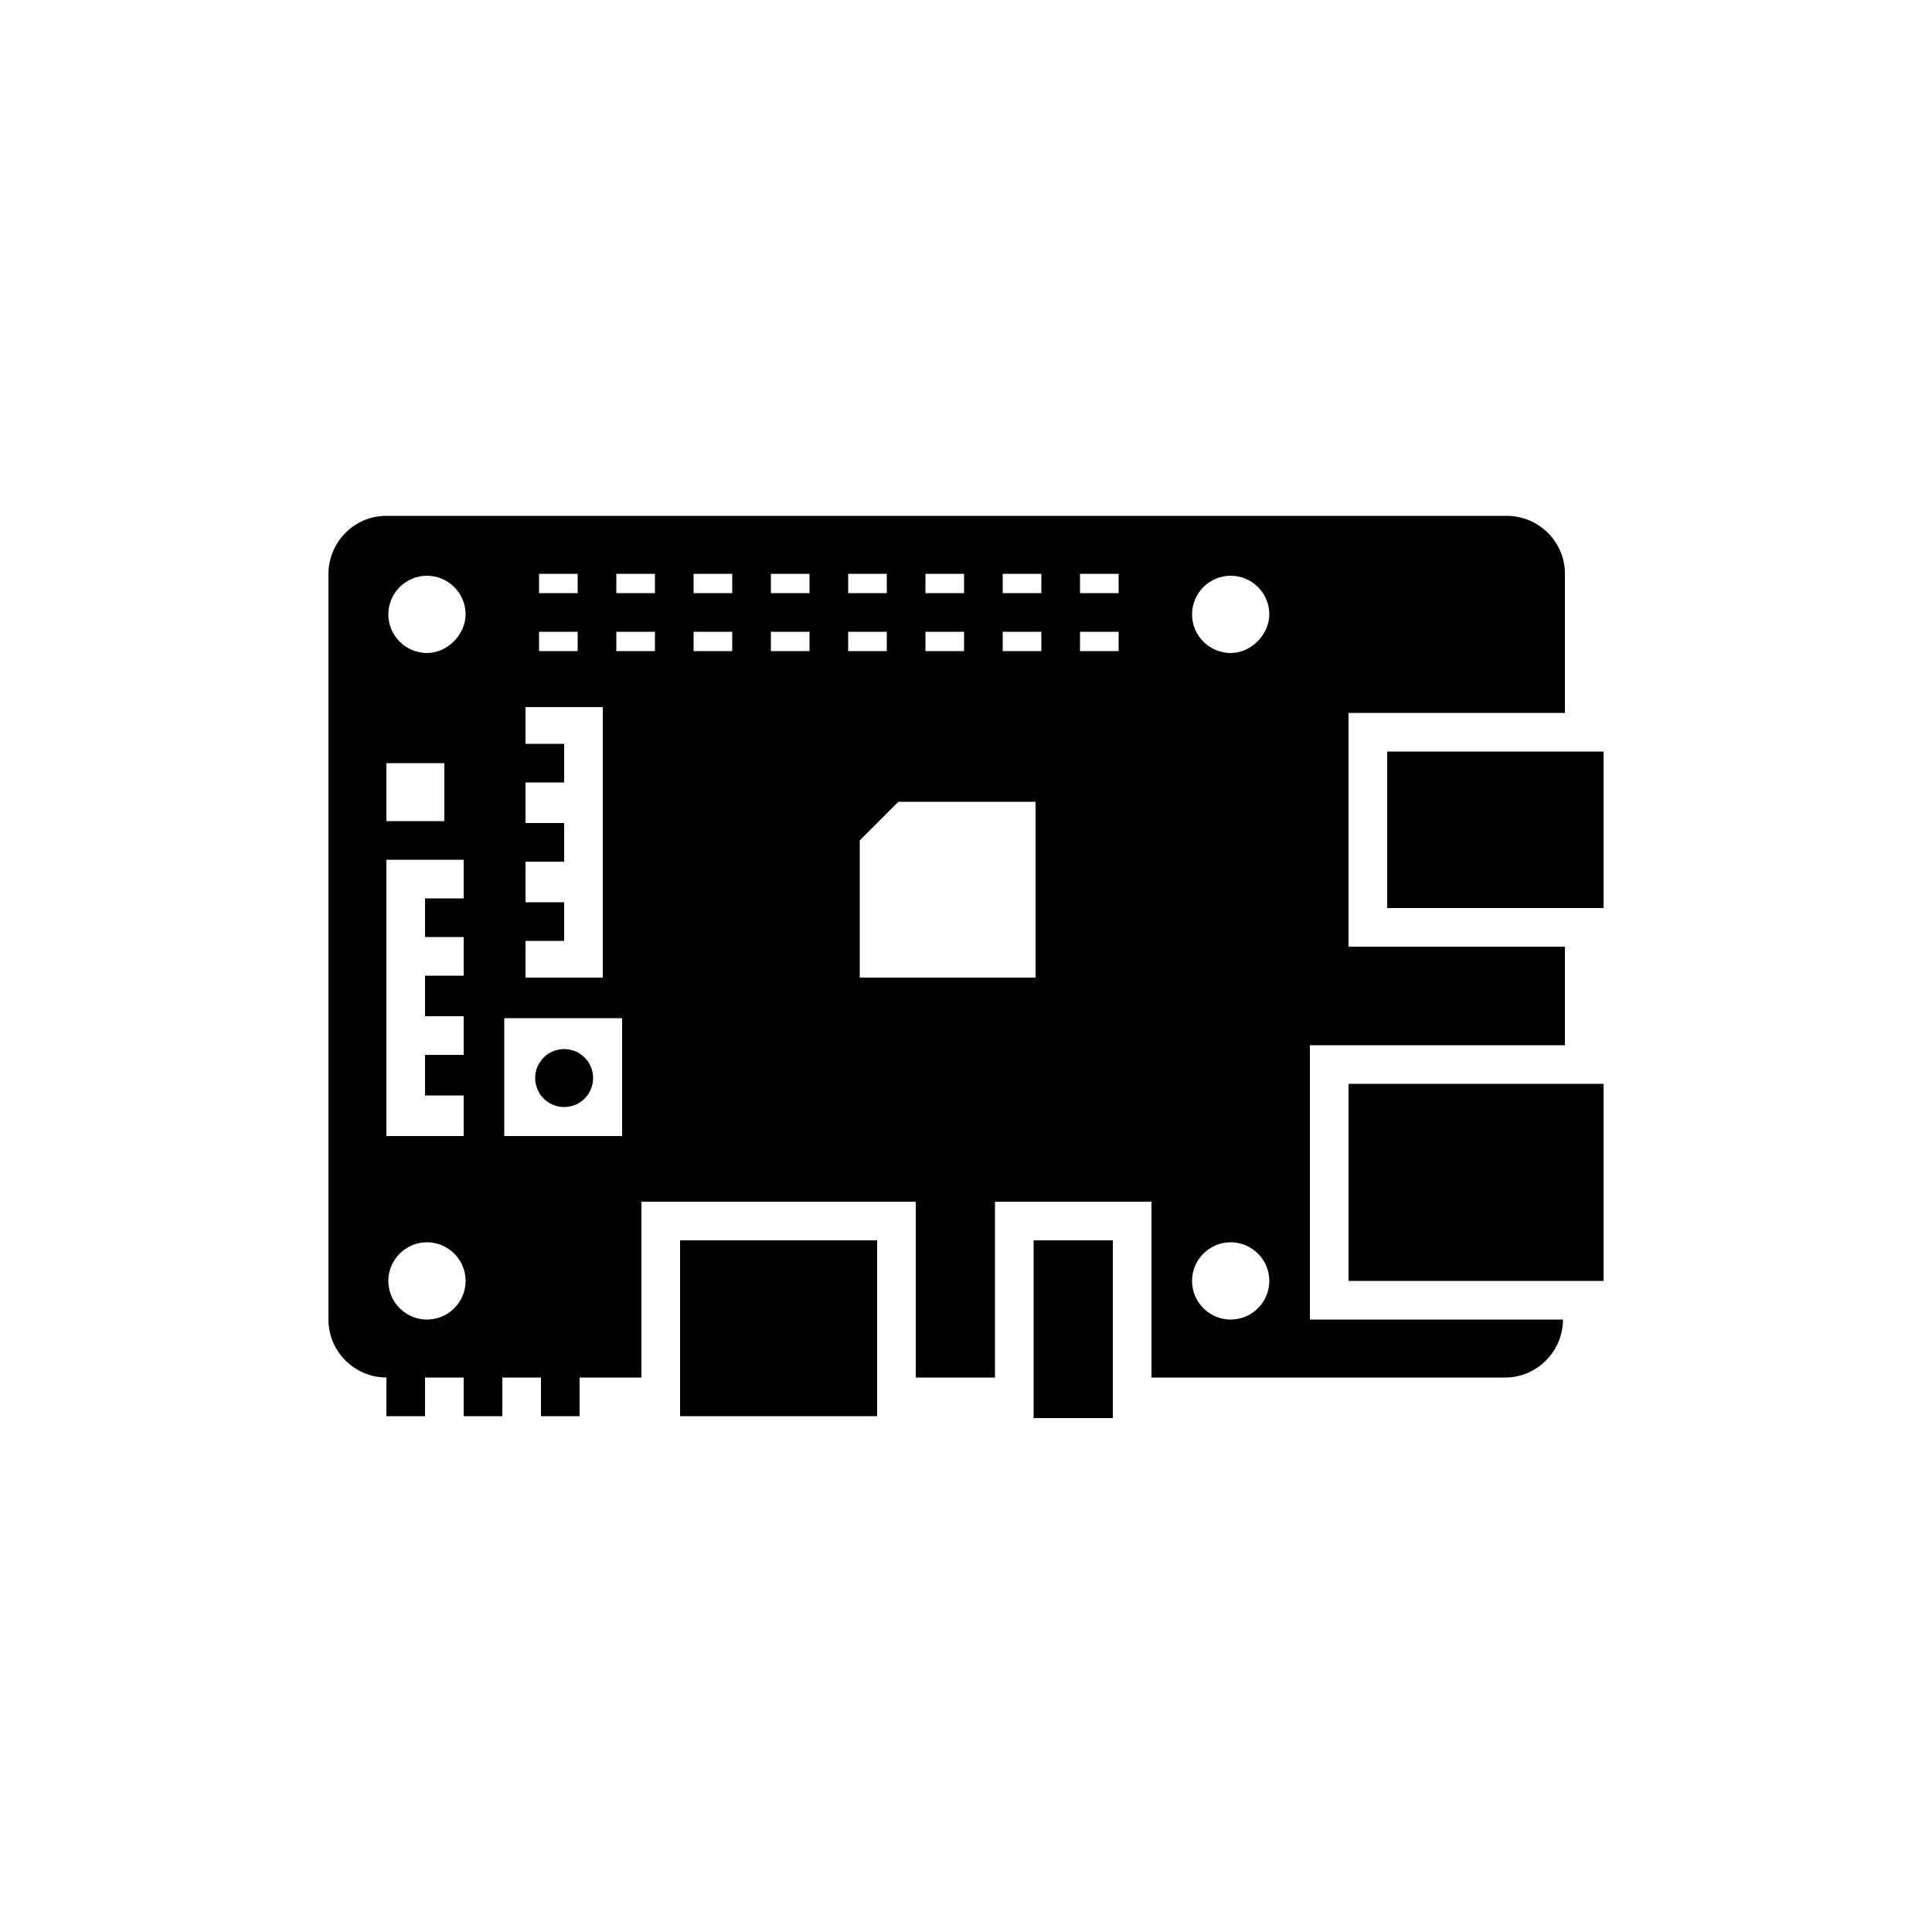 <svg xmlns="http://www.w3.org/2000/svg" xmlns:xlink="http://www.w3.org/1999/xlink" version="1.1" x="0px" y="0px" viewBox="0 0 100 100" style="enable-background:new 0 0 100 100;" xml:space="preserve"><g><rect x="71.8" y="38.9" width="11.2" height="8.1"/><rect x="35.2" y="64.2" width="10.2" height="9.1"/><rect x="69.8" y="56.1" width="13.2" height="10.2"/><rect x="53.5" y="64.2" width="4.1" height="9.2"/><circle cx="29.2" cy="55.8" r="1.5"/><path d="M67.8,54.1H81V49H69.8V36.9H81v-7.2c0-1.7-1.4-3-3-3H20c-1.7,0-3,1.4-3,3v38.6c0,1.7,1.4,3,3,3v2h2v-2h2v2h2v-2h2v2h2v-2   h3.2v-9.1h14.2v9.1h4.1v-9.1h8.1v9.1h18.3c1.7,0,3-1.4,3-3H67.8V54.1z M20,39.5h3v3h-3V39.5z M20,44.5h4v2h-2v2h2v2h-2v2.1h2v2h-2   v2.1h2v2.1h-4V44.5z M22.1,68.3c-1.1,0-2-0.9-2-2c0-1.1,0.9-2,2-2c1.1,0,2,0.9,2,2C24.1,67.4,23.2,68.3,22.1,68.3z M22.1,33.8   c-1.1,0-2-0.9-2-2c0-1.1,0.9-2,2-2c1.1,0,2,0.9,2,2C24.1,32.8,23.2,33.8,22.1,33.8z M47.9,29.7h2v1h-2V29.7z M47.9,32.7h2v1h-2   V32.7z M43.9,29.7h2v1h-2V29.7z M27.9,29.7h2v1h-2V29.7z M27.9,32.7h2v1h-2V32.7z M27.2,48.7h2v-2h-2v-2.1h2v-2h-2v-2.1h2v-2h-2   v-1.9h4v14h-4V48.7z M32.2,58.8h-6.1v-6.1h6.1V58.8z M33.9,33.7h-2v-1h2V33.7z M33.9,30.7h-2v-1h2V30.7z M37.9,33.7h-2v-1h2V33.7z    M37.9,30.7h-2v-1h2V30.7z M41.9,33.7h-2v-1h2V33.7z M41.9,30.7h-2v-1h2V30.7z M43.9,32.7h2v1h-2V32.7z M53.6,50.6h-9.1v-7.1l2-2   h7.1V50.6z M53.9,33.7h-2v-1h2V33.7z M53.9,30.7h-2v-1h2V30.7z M57.9,33.7h-2v-1h2V33.7z M57.9,30.7h-2v-1h2V30.7z M63.7,68.3   c-1.1,0-2-0.9-2-2c0-1.1,0.9-2,2-2c1.1,0,2,0.9,2,2C65.7,67.4,64.8,68.3,63.7,68.3z M63.7,33.8c-1.1,0-2-0.9-2-2c0-1.1,0.9-2,2-2   c1.1,0,2,0.9,2,2C65.7,32.8,64.8,33.8,63.7,33.8z"/></g></svg>